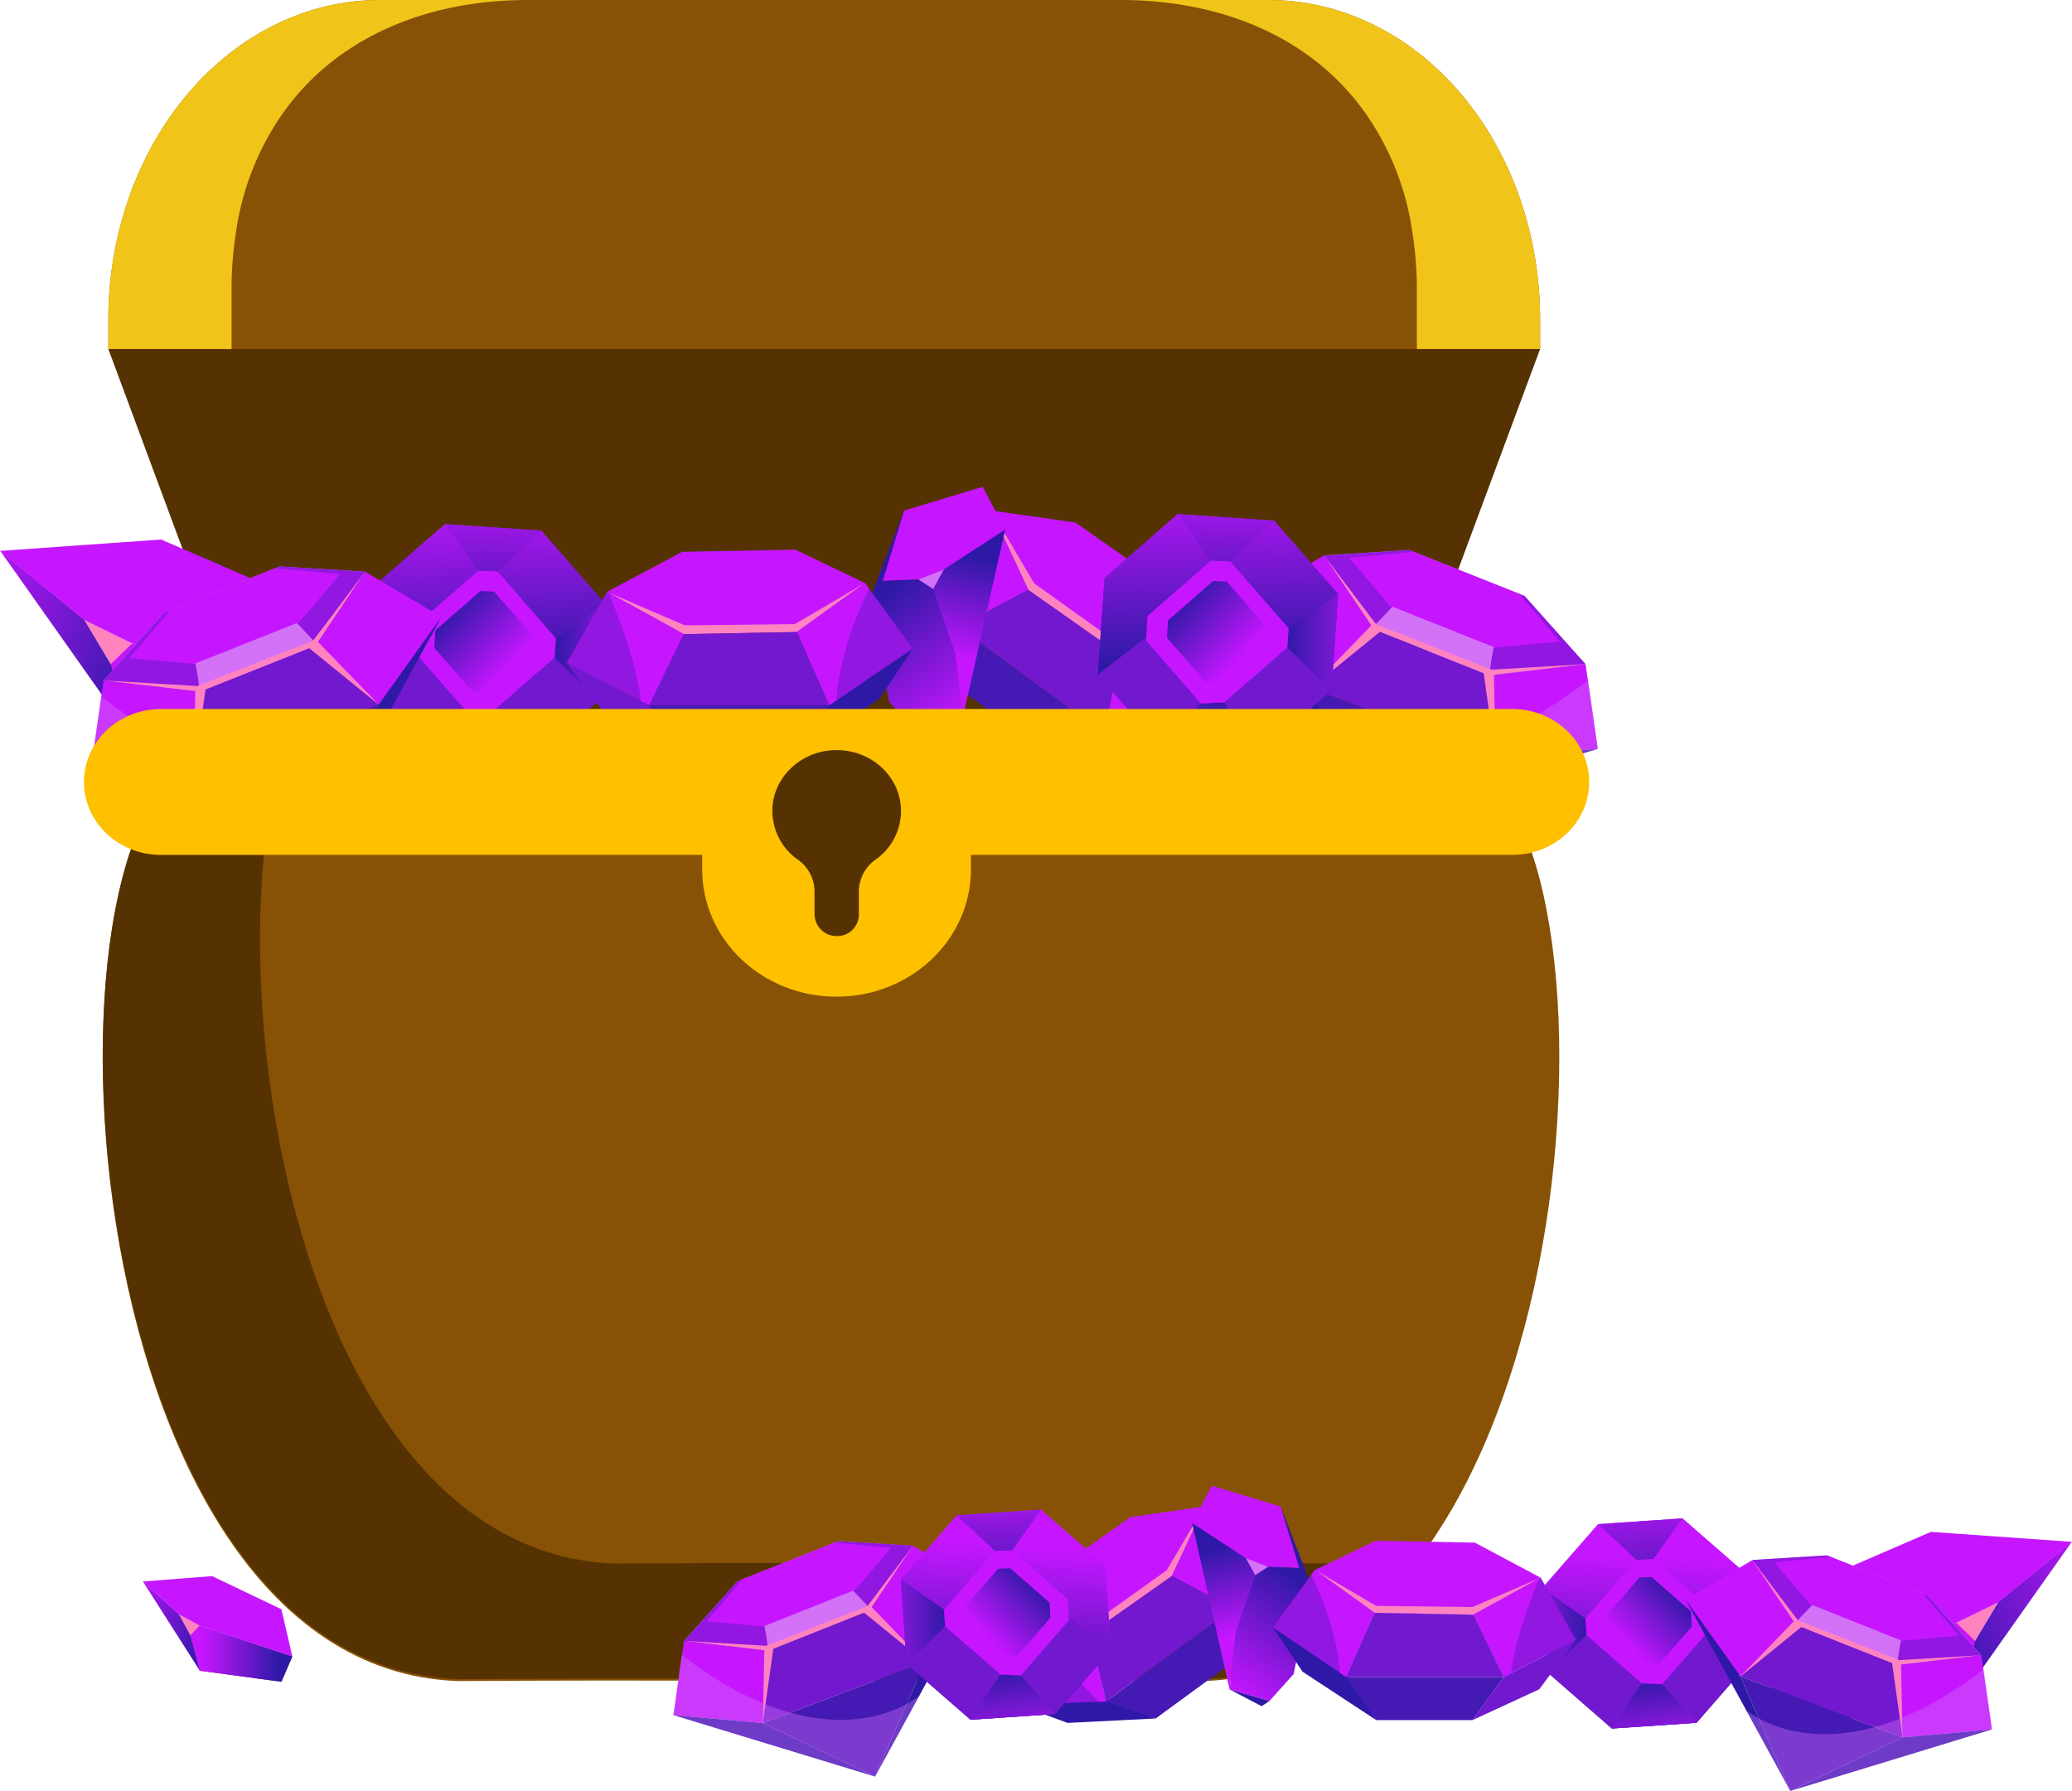 <svg xmlns="http://www.w3.org/2000/svg" xmlns:xlink="http://www.w3.org/1999/xlink" viewBox="0 0 554.74 479.49"><defs><style>.cls-1{fill:#563202;}.cls-2{fill:#875206;}.cls-3{fill:#f0c419;}.cls-4{fill:#7218ce;}.cls-21,.cls-5{fill:#2e19a6;}.cls-6{fill:#4519b3;}.cls-14,.cls-7{fill:#c616ff;}.cls-10,.cls-8{fill:#ff83bf;}.cls-9{fill:#9217e1;}.cls-10,.cls-11,.cls-12,.cls-13,.cls-14,.cls-21,.cls-22,.cls-23,.cls-24,.cls-34,.cls-35,.cls-36,.cls-43,.cls-44,.cls-51,.cls-52,.cls-53{fill-rule:evenodd;}.cls-11{fill:url(#Áåçûìÿííûé_ãðàäèåíò_225);}.cls-12{fill:url(#Dégradé_sans_nom_14);}.cls-13{fill:url(#Dégradé_sans_nom_14-2);}.cls-15{fill:url(#Dégradé_sans_nom_14-3);}.cls-16{fill:url(#Dégradé_sans_nom_14-4);}.cls-17{fill:url(#Dégradé_sans_nom_14-5);}.cls-18{fill:url(#Dégradé_sans_nom_14-6);}.cls-19{fill:url(#Dégradé_sans_nom_14-7);}.cls-20{fill:url(#Dégradé_sans_nom_14-8);}.cls-22,.cls-25,.cls-26{fill:#d372f7;}.cls-23{fill:url(#Dégradé_sans_nom_14-9);}.cls-24{fill:url(#Dégradé_sans_nom_14-10);}.cls-26{opacity:0.39;}.cls-27{fill:url(#Dégradé_sans_nom_14-11);}.cls-28{fill:url(#Dégradé_sans_nom_14-12);}.cls-29{fill:url(#Dégradé_sans_nom_14-13);}.cls-30{fill:url(#Dégradé_sans_nom_14-14);}.cls-31{fill:url(#Dégradé_sans_nom_14-15);}.cls-32{fill:url(#Dégradé_sans_nom_14-16);}.cls-33{fill:#ffc000;}.cls-34{fill:url(#Áåçûìÿííûé_ãðàäèåíò_225-2);}.cls-35{fill:url(#Dégradé_sans_nom_14-17);}.cls-36{fill:url(#Dégradé_sans_nom_14-18);}.cls-37{fill:url(#Dégradé_sans_nom_14-19);}.cls-38{fill:url(#Dégradé_sans_nom_14-20);}.cls-39{fill:url(#Dégradé_sans_nom_14-21);}.cls-40{fill:url(#Dégradé_sans_nom_14-22);}.cls-41{fill:url(#Dégradé_sans_nom_14-23);}.cls-42{fill:url(#Dégradé_sans_nom_14-24);}.cls-43{fill:url(#Dégradé_sans_nom_14-25);}.cls-44{fill:url(#Dégradé_sans_nom_14-26);}.cls-45{fill:url(#Dégradé_sans_nom_14-27);}.cls-46{fill:url(#Dégradé_sans_nom_14-28);}.cls-47{fill:url(#Dégradé_sans_nom_14-29);}.cls-48{fill:url(#Dégradé_sans_nom_14-30);}.cls-49{fill:url(#Dégradé_sans_nom_14-31);}.cls-50{fill:url(#Dégradé_sans_nom_14-32);}.cls-51{fill:url(#Áåçûìÿííûé_ãðàäèåíò_225-3);}.cls-52{fill:url(#Dégradé_sans_nom_14-33);}.cls-53{fill:url(#Dégradé_sans_nom_14-34);}</style><radialGradient id="Áåçûìÿííûé_ãðàäèåíò_225" cx="-1079.48" cy="839.62" r="35.39" gradientTransform="translate(2233.17 -1356.62) scale(2.04 1.84)" gradientUnits="userSpaceOnUse"><stop offset="0" stop-color="#f06"/><stop offset="1" stop-color="#590048"/></radialGradient><linearGradient id="Dégradé_sans_nom_14" x1="29.6" y1="188.08" x2="93.05" y2="188.08" gradientUnits="userSpaceOnUse"><stop offset="0.12" stop-color="#c616ff"/><stop offset="0.87" stop-color="#2e19a6"/></linearGradient><linearGradient id="Dégradé_sans_nom_14-2" x1="-22.42" y1="158.09" x2="49.42" y2="183.84" xlink:href="#Dégradé_sans_nom_14"/><linearGradient id="Dégradé_sans_nom_14-3" x1="4149.23" y1="-690.5" x2="4169.18" y2="-690.5" gradientTransform="matrix(0.66, 0.75, -0.75, 0.66, -3154.71, -2510.14)" xlink:href="#Dégradé_sans_nom_14"/><linearGradient id="Dégradé_sans_nom_14-4" x1="4154.8" y1="-731.81" x2="4206.3" y2="-691.57" gradientTransform="matrix(0.66, 0.75, -0.75, 0.66, -3154.71, -2510.14)" xlink:href="#Dégradé_sans_nom_14"/><linearGradient id="Dégradé_sans_nom_14-5" x1="132.68" y1="122.96" x2="130.83" y2="176.57" xlink:href="#Dégradé_sans_nom_14"/><linearGradient id="Dégradé_sans_nom_14-6" x1="177.49" y1="174.89" x2="143.6" y2="174.28" xlink:href="#Dégradé_sans_nom_14"/><linearGradient id="Dégradé_sans_nom_14-7" x1="125.87" y1="219.07" x2="130.18" y2="184.57" xlink:href="#Dégradé_sans_nom_14"/><linearGradient id="Dégradé_sans_nom_14-8" x1="138.99" y1="180.84" x2="117.42" y2="160.5" xlink:href="#Dégradé_sans_nom_14"/><linearGradient id="Dégradé_sans_nom_14-9" x1="252.59" y1="179.82" x2="261.37" y2="144.7" xlink:href="#Dégradé_sans_nom_14"/><linearGradient id="Dégradé_sans_nom_14-10" x1="261.31" y1="198.2" x2="231.27" y2="154.3" xlink:href="#Dégradé_sans_nom_14"/><linearGradient id="Dégradé_sans_nom_14-11" x1="4276.16" y1="-840.08" x2="4296.11" y2="-840.08" gradientTransform="matrix(0.66, 0.75, -0.75, 0.66, -3154.71, -2510.14)" xlink:href="#Dégradé_sans_nom_14"/><linearGradient id="Dégradé_sans_nom_14-12" x1="4281.73" y1="-881.39" x2="4333.23" y2="-841.16" gradientTransform="matrix(0.66, 0.75, -0.75, 0.66, -3154.71, -2510.14)" xlink:href="#Dégradé_sans_nom_14"/><linearGradient id="Dégradé_sans_nom_14-13" x1="328.85" y1="120.28" x2="327" y2="173.88" xlink:href="#Dégradé_sans_nom_14"/><linearGradient id="Dégradé_sans_nom_14-14" x1="373.66" y1="172.21" x2="339.77" y2="171.59" xlink:href="#Dégradé_sans_nom_14"/><linearGradient id="Dégradé_sans_nom_14-15" x1="322.04" y1="216.39" x2="326.35" y2="181.88" xlink:href="#Dégradé_sans_nom_14"/><linearGradient id="Dégradé_sans_nom_14-16" x1="335.16" y1="178.15" x2="313.59" y2="157.82" xlink:href="#Dégradé_sans_nom_14"/><radialGradient id="Áåçûìÿííûé_ãðàäèåíò_225-2" cx="-3371.62" cy="981.38" r="30.98" gradientTransform="matrix(-2.04, 0, 0, 1.84, -6338.46, -1356.62)" xlink:href="#Áåçûìÿííûé_ãðàäèåíò_225"/><linearGradient id="Dégradé_sans_nom_14-17" x1="-4634.12" y1="448.33" x2="-4578.58" y2="448.33" gradientTransform="matrix(-1, 0, 0, 1, -4105.29, 0)" xlink:href="#Dégradé_sans_nom_14"/><linearGradient id="Dégradé_sans_nom_14-18" x1="-4679.66" y1="422.08" x2="-4616.78" y2="444.62" gradientTransform="matrix(-1, 0, 0, 1, -4105.29, 0)" xlink:href="#Dégradé_sans_nom_14"/><linearGradient id="Dégradé_sans_nom_14-19" x1="1276.82" y1="3002.92" x2="1294.29" y2="3002.92" gradientTransform="matrix(-0.66, 0.75, 0.75, 0.66, -950.59, -2510.14)" xlink:href="#Dégradé_sans_nom_14"/><linearGradient id="Dégradé_sans_nom_14-20" x1="1281.7" y1="2966.75" x2="1326.78" y2="3001.97" gradientTransform="matrix(-0.66, 0.75, 0.75, 0.66, -950.59, -2510.14)" xlink:href="#Dégradé_sans_nom_14"/><linearGradient id="Dégradé_sans_nom_14-21" x1="-4543.9" y1="391.33" x2="-4545.52" y2="438.25" gradientTransform="matrix(-1, 0, 0, 1, -4105.29, 0)" xlink:href="#Dégradé_sans_nom_14"/><linearGradient id="Dégradé_sans_nom_14-22" x1="-4504.67" y1="436.79" x2="-4534.34" y2="436.25" gradientTransform="matrix(-1, 0, 0, 1, -4105.29, 0)" xlink:href="#Dégradé_sans_nom_14"/><linearGradient id="Dégradé_sans_nom_14-23" x1="-4549.86" y1="475.46" x2="-4546.08" y2="445.26" gradientTransform="matrix(-1, 0, 0, 1, -4105.29, 0)" xlink:href="#Dégradé_sans_nom_14"/><linearGradient id="Dégradé_sans_nom_14-24" x1="-4538.38" y1="441.99" x2="-4557.25" y2="424.19" gradientTransform="matrix(-1, 0, 0, 1, -4105.29, 0)" xlink:href="#Dégradé_sans_nom_14"/><linearGradient id="Dégradé_sans_nom_14-25" x1="-4438.93" y1="441.1" x2="-4431.25" y2="410.36" gradientTransform="matrix(-1, 0, 0, 1, -4105.29, 0)" xlink:href="#Dégradé_sans_nom_14"/><linearGradient id="Dégradé_sans_nom_14-26" x1="-4431.3" y1="457.19" x2="-4457.6" y2="418.76" gradientTransform="matrix(-1, 0, 0, 1, -4105.29, 0)" xlink:href="#Dégradé_sans_nom_14"/><linearGradient id="Dégradé_sans_nom_14-27" x1="1387.93" y1="2871.98" x2="1405.4" y2="2871.98" gradientTransform="matrix(-0.66, 0.75, 0.75, 0.66, -950.59, -2510.14)" xlink:href="#Dégradé_sans_nom_14"/><linearGradient id="Dégradé_sans_nom_14-28" x1="1392.81" y1="2835.82" x2="1437.89" y2="2871.04" gradientTransform="matrix(-0.66, 0.75, 0.75, 0.66, -950.59, -2510.14)" xlink:href="#Dégradé_sans_nom_14"/><linearGradient id="Dégradé_sans_nom_14-29" x1="-4372.19" y1="388.98" x2="-4373.8" y2="435.91" gradientTransform="matrix(-1, 0, 0, 1, -4105.29, 0)" xlink:href="#Dégradé_sans_nom_14"/><linearGradient id="Dégradé_sans_nom_14-30" x1="-4332.96" y1="434.44" x2="-4362.62" y2="433.9" gradientTransform="matrix(-1, 0, 0, 1, -4105.29, 0)" xlink:href="#Dégradé_sans_nom_14"/><linearGradient id="Dégradé_sans_nom_14-31" x1="-4378.14" y1="473.11" x2="-4374.37" y2="442.91" gradientTransform="matrix(-1, 0, 0, 1, -4105.29, 0)" xlink:href="#Dégradé_sans_nom_14"/><linearGradient id="Dégradé_sans_nom_14-32" x1="-4366.66" y1="439.64" x2="-4385.54" y2="421.84" gradientTransform="matrix(-1, 0, 0, 1, -4105.29, 0)" xlink:href="#Dégradé_sans_nom_14"/><radialGradient id="Áåçûìÿííûé_ãðàäèåíò_225-3" cx="53.89" cy="441.85" r="30.98" gradientTransform="matrix(1, 0, 0, 1, 0, 0)" xlink:href="#Áåçûìÿííûé_ãðàäèåíò_225"/><linearGradient id="Dégradé_sans_nom_14-33" x1="50.97" y1="442.77" x2="78.26" y2="442.77" xlink:href="#Dégradé_sans_nom_14"/><linearGradient id="Dégradé_sans_nom_14-34" x1="27.97" y1="428.92" x2="59.98" y2="440.4" xlink:href="#Dégradé_sans_nom_14"/></defs><g id="Calque_2" data-name="Calque 2"><g id="Calque_1-2" data-name="Calque 1"><path class="cls-1" d="M75.23,218,29,93.43,220.43,81.75,412.34,93.43,366.07,218Z"/><path class="cls-2" d="M412.34,85.64v7.79H29V85.64c0-22.71,7.65-44.5,21.29-60.57S82.39,0,101.67,0h238c19.29,0,37.79,9,51.43,25.07S412.35,62.93,412.34,85.64Z"/><path class="cls-3" d="M141.33,0c-27.69,0-52,10.43-66.17,31.14a73.63,73.63,0,0,0-12,31.15A97.56,97.56,0,0,0,62,77.86V93.43H29V85.64c0-22.71,7.65-44.5,21.29-60.57S82.39,0,101.67,0Z"/><path class="cls-3" d="M412.34,85.64v7.79h-33V77.86a97.56,97.56,0,0,0-1.19-15.57,73.5,73.5,0,0,0-12-31.15C352,10.43,327.67,0,300,0h39.66c19.29,0,37.79,9,51.43,25.07S412.35,62.93,412.34,85.64Z"/><polygon class="cls-4" points="256.47 184.13 256.57 167.86 245.44 145.56 245.58 164.49 256.47 184.13"/><polygon class="cls-5" points="280.26 201.53 293.83 195.91 322.48 197.27 307.2 202.88 280.26 201.53"/><polygon class="cls-6" points="256.47 184.13 256.57 167.86 295.49 196.33 280.26 201.53 256.47 184.13"/><polygon class="cls-7" points="300.06 175.36 275.28 157.94 265.37 136.68 287.96 139.91 312.74 157.33 322.51 175.53 300.06 175.36"/><polygon class="cls-8" points="300.06 175.36 275.28 157.94 265.37 136.68 276.9 156.21 300.88 173.34 322.51 175.53 300.06 175.36"/><polygon class="cls-9" points="265.37 136.68 245.46 145.66 256.57 167.86 275.28 157.94 265.37 136.68"/><path class="cls-7" d="M265.61,137.15c-2.64,10.07-5.3,19.61-10.16,28.48l1.12,2.23,18.71-9.92Z"/><polygon class="cls-9" points="300.06 175.36 295.49 196.33 322.48 197.27 322.51 175.53 300.06 175.36"/><path class="cls-7" d="M322.51,177.41v-1.87l-22.45-.18-4.57,21,2.24.09C304.53,188.51,312.91,182.55,322.51,177.41Z"/><polygon class="cls-4" points="275.28 157.94 256.57 167.86 295.49 196.33 300.06 175.36 275.28 157.94"/><polygon class="cls-10" points="22.52 165.89 35.44 172.33 29.66 177.9 22.52 165.89"/><polygon class="cls-11" points="35.38 197.6 29.6 177.9 35.38 172.33 93.05 189.61 86.27 203.82 35.38 197.6"/><polygon class="cls-12" points="35.38 197.6 29.6 177.9 35.38 172.33 93.05 189.61 86.27 203.82 35.38 197.6"/><polygon class="cls-13" points="0.03 147.44 22.52 165.89 29.64 177.81 35.41 197.51 0.03 147.44"/><polygon class="cls-14" points="0 147.5 43.14 144.45 86.27 163.09 93.06 189.57 35.38 172.29 22.48 165.94 0 147.5"/><polygon class="cls-15" points="97.77 183.28 110.65 174.18 111.04 167.63 99.55 157.38 97.77 183.28"/><polygon class="cls-16" points="119.1 140.32 99.55 157.38 97.77 183.28 114.84 202.85 140.74 204.6 160.31 187.55 162.07 161.65 144.99 142.09 119.1 140.32"/><polygon class="cls-4" points="97.77 183.28 114.84 202.85 140.74 204.6 160.31 187.55 148.5 176.01 118.99 166.88 97.77 183.28"/><polygon class="cls-17" points="128.03 152.82 133.22 153 144.99 142.09 119.1 140.32 128.03 152.82"/><polygon class="cls-18" points="148.5 176.01 160.31 187.55 162.07 161.65 148.83 170.9 148.5 176.01"/><polygon class="cls-19" points="114.84 202.85 140.74 204.6 131.59 190.76 125.35 191.03 114.84 202.85"/><polygon class="cls-7" points="128.03 152.82 111.04 167.63 110.65 174.18 125.35 191.03 131.59 190.76 148.5 176.01 148.83 170.9 133.22 153 128.03 152.82"/><polygon class="cls-20" points="128.61 158.25 116.56 168.78 116.27 173.42 126.71 185.39 131.13 185.2 143.16 174.72 143.38 171.11 132.29 158.4 128.61 158.25"/><polygon class="cls-14" points="242.03 136.7 236.31 155.56 248.81 155.05 269.14 141.78 263.11 130.34 242.03 136.7"/><polygon class="cls-21" points="236.31 155.56 232.69 160.81 242.03 136.7 236.31 155.56"/><polygon class="cls-22" points="245.87 155.17 252.72 152.49 249.84 157.78 245.87 155.17"/><polygon class="cls-23" points="269.14 141.75 257.65 192.66 255.74 175.03 249.84 157.75 252.72 152.46 269.14 141.75"/><polygon class="cls-24" points="232.69 160.77 236.31 155.52 245.87 155.13 249.84 157.74 255.73 175.03 257.65 192.66 245.44 196.14 238.05 187.91 232.69 160.77"/><polygon class="cls-21" points="245.44 196.14 247.85 197.76 257.65 192.66 245.44 196.14"/><polygon class="cls-25" points="84.44 172.91 53.53 185.22 27.75 182.19 44.06 163.95 74.96 151.65 97.77 153.08 84.44 172.91"/><path class="cls-9" d="M51.78,175.27c0-.08,0-.12,0-.19s-.15-.19-.19-.33C50,170.5,47.25,167,46.28,163.06l-2.22.89L27.75,182.19l25.68,3A65.65,65.65,0,0,0,51.78,175.27Z"/><path class="cls-9" d="M75,151.65l-1.75.69c1.8,4,3.62,7.85,4.2,12.22a4.71,4.71,0,0,1,.66.47c1.93,2.68,4.52,4.93,6.68,7.43l13-19.38Z"/><polygon class="cls-8" points="84.44 172.91 53.53 185.22 27.75 182.19 52.87 183.67 83.84 171.51 97.77 153.08 84.44 172.91"/><polygon class="cls-7" points="80.16 166.53 51.97 177.77 34.66 176.17 45.55 163.34 73.74 152.12 91.05 153.72 80.16 166.53"/><polygon class="cls-7" points="27.75 182.19 24.48 204.87 51.84 207.32 53.53 185.22 27.75 182.19"/><polygon class="cls-7" points="84.44 172.91 101.43 188.61 118.17 165.17 97.77 153.08 84.44 172.91"/><polygon class="cls-4" points="53.53 185.22 51.84 207.32 101.43 188.61 84.44 172.91 53.53 185.22"/><polygon class="cls-8" points="52.29 184.72 51.84 207.32 55.02 184.61 52.29 184.72"/><polygon class="cls-8" points="84.73 171.45 101.5 188.75 82.51 173.32 84.73 171.45"/><polygon class="cls-5" points="24.48 204.87 86.15 223.67 51.84 207.32 24.48 204.87"/><polygon class="cls-6" points="51.84 207.32 86.15 223.67 101.43 188.61 51.84 207.32"/><polygon class="cls-5" points="118.17 165.17 86.15 223.67 101.43 188.61 118.17 165.17"/><path class="cls-26" d="M27,186.46l-2.49,18.41,61.67,18.8L99.68,199S73.36,222.1,27,186.46Z"/><polygon class="cls-4" points="183.35 202.02 173.82 188.83 151.67 177.4 162.96 192.6 183.35 202.02"/><polygon class="cls-5" points="212.82 202.02 220.45 189.47 244.38 173.66 235.36 187.2 212.82 202.02"/><polygon class="cls-6" points="183.35 202.02 173.82 188.83 222.04 188.83 212.82 202.02 183.35 202.02"/><polygon class="cls-7" points="213.35 169.21 183.06 169.78 162.51 158.47 182.66 147.74 212.94 147.17 231.57 156.1 213.35 169.21"/><polygon class="cls-8" points="213.35 169.21 183.06 169.78 162.51 158.47 183.35 167.43 212.82 167.09 231.57 156.1 213.35 169.21"/><polygon class="cls-9" points="162.51 158.47 151.74 177.48 173.82 188.83 183.06 169.78 162.51 158.47"/><path class="cls-7" d="M163,158.71c3.81,9.69,7.3,19,8.61,29l2.22,1.14,9.24-19.05Z"/><polygon class="cls-9" points="213.35 169.21 222.04 188.83 244.38 173.66 231.57 156.1 213.35 169.21"/><path class="cls-7" d="M232.69,157.61l-1.12-1.51-18.22,13.11L222,188.83l1.86-1.25C224.72,177.19,228,167.43,232.69,157.61Z"/><polygon class="cls-4" points="183.06 169.78 173.82 188.83 222.04 188.83 213.35 169.21 183.06 169.78"/><polygon class="cls-25" points="367.82 168.53 398.72 180.84 424.5 177.81 408.2 159.57 377.29 147.27 354.48 148.7 367.82 168.53"/><path class="cls-9" d="M400.47,170.89c0-.08,0-.12,0-.19s.15-.19.19-.33c1.55-4.25,4.31-7.72,5.28-11.69l2.23.89,16.3,18.24-25.68,3A65.65,65.65,0,0,1,400.47,170.89Z"/><path class="cls-9" d="M377.29,147.27,379,148c-1.8,4-3.62,7.85-4.19,12.22a4.19,4.19,0,0,0-.66.47c-1.94,2.68-4.53,4.93-6.68,7.43l-13-19.38Z"/><polygon class="cls-8" points="367.82 168.53 398.72 180.84 424.5 177.81 399.38 179.29 368.41 167.13 354.48 148.7 367.82 168.53"/><polygon class="cls-7" points="372.09 162.15 400.28 173.39 417.59 171.79 406.71 158.96 378.51 147.74 361.21 149.34 372.09 162.15"/><polygon class="cls-7" points="424.5 177.81 427.77 200.49 400.41 202.94 398.72 180.84 424.5 177.81"/><polygon class="cls-7" points="367.82 168.53 350.82 184.23 334.09 160.79 354.48 148.7 367.82 168.53"/><polygon class="cls-4" points="398.72 180.84 400.41 202.94 350.82 184.23 367.82 168.53 398.72 180.84"/><polygon class="cls-8" points="399.96 180.34 400.41 202.94 397.23 180.23 399.96 180.34"/><polygon class="cls-8" points="367.52 167.07 350.75 184.37 369.74 168.94 367.52 167.07"/><polygon class="cls-5" points="427.77 200.49 366.11 219.29 400.41 202.94 427.77 200.49"/><polygon class="cls-6" points="400.41 202.94 366.11 219.29 350.82 184.23 400.41 202.94"/><polygon class="cls-5" points="334.09 160.79 366.11 219.29 350.82 184.23 334.09 160.79"/><path class="cls-26" d="M425.28,182.08l2.49,18.41-61.67,18.8-13.52-24.72S378.9,217.72,425.28,182.08Z"/><polygon class="cls-27" points="293.94 180.6 306.82 171.5 307.21 164.94 295.72 154.7 293.94 180.6"/><polygon class="cls-28" points="315.27 137.63 295.72 154.7 293.94 180.6 311.01 200.17 336.9 201.92 356.48 184.86 358.24 158.96 341.16 139.4 315.27 137.63"/><polygon class="cls-4" points="293.94 180.6 311.01 200.17 336.9 201.92 356.48 184.86 344.67 173.32 315.16 164.2 293.94 180.6"/><polygon class="cls-29" points="324.2 150.13 329.39 150.32 341.16 139.4 315.27 137.63 324.2 150.13"/><polygon class="cls-30" points="344.67 173.32 356.48 184.86 358.24 158.96 345 168.22 344.67 173.32"/><polygon class="cls-31" points="311.01 200.17 336.9 201.92 327.76 188.07 321.52 188.35 311.01 200.17"/><polygon class="cls-7" points="324.2 150.13 307.21 164.94 306.82 171.5 321.52 188.35 327.76 188.07 344.67 173.32 345 168.22 329.39 150.32 324.2 150.13"/><polygon class="cls-32" points="324.78 155.57 312.73 166.09 312.44 170.74 322.88 182.71 327.3 182.52 339.33 172.03 339.55 168.42 328.46 155.72 324.78 155.57"/><path class="cls-2" d="M388.33,202.77c-42,0-165.85-.22-165.85-.22s-123.84.22-165.84.22c-50.16,6.78-40.16,243.78,66,247.31,49-.31,99.84,0,99.84,0s50.85-.31,99.85,0C428.48,446.55,438.48,209.55,388.33,202.77Z"/><path class="cls-1" d="M364.47,418.62c-49-.3-99.85,0-99.85,0s-50.85-.3-99.85,0C81.13,415.84,57.19,268.13,75.32,202.28H56.68c-50.15,6.77-40.15,243.77,66,247.3,49-.3,99.85,0,99.85,0s50.85-.3,99.85,0c24.23-.8,43.46-13.79,58.1-33.42A67.27,67.27,0,0,1,364.47,418.62Z"/><path class="cls-33" d="M404.87,189.83H43.1c-11.38,0-20.62,8.75-20.62,19.54S31.72,228.9,43.1,228.9H188v3.89c0,18.81,16.1,34.06,35.95,34.06s36-15.25,36-34.06V228.9H404.87c11.38,0,20.61-8.74,20.61-19.53s-9.23-19.54-20.61-19.54Z"/><path class="cls-1" d="M241.23,217.15c0-9.62-8.79-17.3-19.18-16.22-8,.84-14.43,7-15.19,14.63a16,16,0,0,0,6.74,14.6,10.41,10.41,0,0,1,4.48,8.41v6.2a5.91,5.91,0,0,0,5.75,5.85,5.79,5.79,0,0,0,6.11-5.61v-6.43a10.55,10.55,0,0,1,4.54-8.47A16,16,0,0,0,241.23,217.15Z"/><polygon class="cls-4" points="330.24 444.87 330.16 430.63 339.9 411.11 339.78 427.68 330.24 444.87"/><polygon class="cls-5" points="309.42 460.1 297.54 455.18 272.46 456.38 285.84 461.29 309.42 460.1"/><polygon class="cls-6" points="330.24 444.87 330.16 430.63 296.09 455.55 309.42 460.1 330.24 444.87"/><polygon class="cls-7" points="292.09 437.2 313.78 421.94 322.45 403.33 302.68 406.17 280.99 421.42 272.44 437.35 292.09 437.2"/><polygon class="cls-8" points="292.09 437.2 313.78 421.94 322.45 403.33 312.36 420.43 291.37 435.43 272.44 437.35 292.09 437.2"/><polygon class="cls-9" points="322.45 403.33 339.89 411.2 330.16 430.63 313.78 421.94 322.45 403.33"/><path class="cls-7" d="M322.25,403.75c2.31,8.81,4.63,17.17,8.89,24.93l-1,1.95-16.38-8.69Z"/><polygon class="cls-9" points="292.09 437.2 296.09 455.55 272.46 456.38 272.44 437.35 292.09 437.2"/><path class="cls-7" d="M272.43,439v-1.64l19.65-.15,4,18.35-2,.08C288.18,448.71,280.84,443.49,272.43,439Z"/><polygon class="cls-4" points="313.78 421.94 330.16 430.63 296.09 455.55 292.09 437.2 313.78 421.94"/><polygon class="cls-10" points="535.03 428.9 523.72 434.55 528.78 439.42 535.03 428.9"/><polygon class="cls-34" points="523.78 456.67 528.83 439.42 523.78 434.54 473.29 449.67 479.23 462.11 523.78 456.67"/><polygon class="cls-35" points="523.78 456.67 528.83 439.42 523.78 434.54 473.29 449.67 479.23 462.11 523.78 456.67"/><polygon class="cls-36" points="554.72 412.76 535.03 428.9 528.8 439.34 523.74 456.59 554.72 412.76"/><polygon class="cls-14" points="554.74 412.81 516.98 410.14 479.22 426.46 473.29 449.63 523.77 434.51 535.06 428.95 554.74 412.81"/><polygon class="cls-37" points="469.16 444.13 457.88 436.16 457.54 430.43 467.61 421.46 469.16 444.13"/><polygon class="cls-38" points="450.49 406.52 467.61 421.46 469.16 444.13 454.22 461.26 431.55 462.79 414.42 447.86 412.88 425.19 427.83 408.07 450.49 406.52"/><polygon class="cls-4" points="469.16 444.13 454.22 461.26 431.55 462.79 414.42 447.86 424.76 437.76 450.59 429.78 469.16 444.13"/><polygon class="cls-39" points="442.67 417.46 438.13 417.63 427.83 408.07 450.49 406.52 442.67 417.46"/><polygon class="cls-40" points="424.76 437.76 414.42 447.86 412.88 425.19 424.46 433.3 424.76 437.76"/><polygon class="cls-41" points="454.22 461.26 431.55 462.79 439.56 450.68 445.02 450.92 454.22 461.26"/><polygon class="cls-7" points="442.67 417.46 457.54 430.43 457.88 436.16 445.02 450.92 439.56 450.68 424.76 437.76 424.46 433.3 438.13 417.63 442.67 417.46"/><polygon class="cls-42" points="442.16 422.22 452.72 431.43 452.96 435.5 443.83 445.98 439.96 445.81 429.42 436.63 429.24 433.47 438.94 422.35 442.16 422.22"/><polygon class="cls-14" points="342.88 403.36 347.89 419.86 336.95 419.42 319.16 407.8 324.43 397.79 342.88 403.36"/><polygon class="cls-21" points="347.89 419.86 351.06 424.46 342.88 403.36 347.89 419.86"/><polygon class="cls-22" points="339.53 419.52 333.53 417.18 336.05 421.81 339.53 419.52"/><polygon class="cls-43" points="319.16 407.77 329.21 452.35 330.89 436.91 336.05 421.78 333.52 417.15 319.16 407.77"/><polygon class="cls-44" points="351.06 424.43 347.89 419.83 339.53 419.49 336.05 421.78 330.89 436.91 329.21 452.34 339.9 455.39 346.37 448.18 351.06 424.43"/><polygon class="cls-21" points="339.9 455.39 337.79 456.81 329.21 452.34 339.9 455.39"/><polygon class="cls-25" points="480.83 435.06 507.88 445.82 530.45 443.17 516.18 427.21 489.13 416.44 469.16 417.7 480.83 435.06"/><path class="cls-9" d="M509.42,437.11c0-.06,0-.1,0-.16s.14-.17.17-.28c1.35-3.73,3.77-6.76,4.62-10.24l1.95.78,14.27,16L508,445.82A57.16,57.16,0,0,1,509.42,437.11Z"/><path class="cls-9" d="M489.13,416.44l1.53.6c-1.58,3.47-3.17,6.88-3.67,10.71a3.22,3.22,0,0,0-.58.41c-1.69,2.34-4,4.31-5.85,6.5l-11.4-17Z"/><polygon class="cls-8" points="480.83 435.06 507.88 445.82 530.45 443.17 508.46 444.47 481.36 433.83 469.16 417.7 480.83 435.06"/><polygon class="cls-7" points="484.57 429.47 509.25 439.31 524.4 437.91 514.87 426.68 490.2 416.85 475.05 418.25 484.57 429.47"/><polygon class="cls-7" points="530.45 443.17 533.31 463.02 509.36 465.17 507.88 445.82 530.45 443.17"/><polygon class="cls-7" points="480.83 435.06 465.95 448.79 451.31 428.28 469.16 417.7 480.83 435.06"/><polygon class="cls-4" points="507.88 445.82 509.36 465.17 465.95 448.79 480.83 435.06 507.88 445.82"/><polygon class="cls-8" points="508.97 445.39 509.36 465.17 506.58 445.3 508.97 445.39"/><polygon class="cls-8" points="480.57 433.78 465.9 448.92 482.52 435.41 480.57 433.78"/><polygon class="cls-5" points="533.31 463.02 479.33 479.49 509.36 465.17 533.31 463.02"/><polygon class="cls-6" points="509.36 465.17 479.33 479.49 465.95 448.79 509.36 465.17"/><polygon class="cls-5" points="451.31 428.28 479.33 479.49 465.95 448.79 451.31 428.28"/><path class="cls-26" d="M531.13,446.92l2.18,16.1-54,16.47-11.84-21.64S490.53,478.11,531.13,446.92Z"/><polygon class="cls-4" points="394.25 460.53 402.59 448.99 421.98 438.99 412.1 452.29 394.25 460.53"/><polygon class="cls-5" points="368.45 460.53 361.77 449.55 340.82 435.71 348.72 447.56 368.45 460.53"/><polygon class="cls-6" points="394.25 460.53 402.59 448.99 360.38 448.99 368.45 460.53 394.25 460.53"/><polygon class="cls-7" points="367.99 431.81 394.5 432.31 412.49 422.41 394.86 413.02 368.35 412.52 352.04 420.33 367.99 431.81"/><polygon class="cls-8" points="367.99 431.81 394.5 432.31 412.49 422.41 394.25 430.25 368.45 429.96 352.04 420.33 367.99 431.81"/><polygon class="cls-9" points="412.49 422.41 421.92 439.05 402.59 448.99 394.5 432.31 412.49 422.41"/><path class="cls-7" d="M412.07,422.63c-3.33,8.47-6.39,16.59-7.54,25.36l-1.94,1-8.09-16.68Z"/><polygon class="cls-9" points="367.99 431.81 360.38 448.99 340.82 435.71 352.04 420.33 367.99 431.81"/><path class="cls-7" d="M351.06,421.66l1-1.33L368,431.81,360.38,449l-1.63-1.09C358,438.8,355.19,430.25,351.06,421.66Z"/><polygon class="cls-4" points="394.5 432.31 402.59 448.99 360.38 448.99 367.99 431.81 394.5 432.31"/><polygon class="cls-25" points="232.78 431.22 205.73 441.99 183.16 439.34 197.43 423.38 224.48 412.61 244.45 413.86 232.78 431.22"/><path class="cls-9" d="M204.19,433.28c0-.06,0-.1,0-.17s-.13-.16-.17-.28c-1.35-3.72-3.77-6.76-4.62-10.23l-1.95.78-14.27,16L205.64,442A57.23,57.23,0,0,0,204.19,433.28Z"/><path class="cls-9" d="M224.48,412.61l-1.53.6c1.58,3.47,3.17,6.87,3.68,10.7a4.3,4.3,0,0,1,.57.41c1.7,2.35,4,4.31,5.85,6.5l11.4-17Z"/><polygon class="cls-8" points="232.78 431.22 205.73 441.99 183.16 439.34 205.15 440.64 232.26 430 244.45 413.86 232.78 431.22"/><polygon class="cls-7" points="229.04 425.63 204.36 435.47 189.21 434.07 198.74 422.84 223.41 413.02 238.56 414.42 229.04 425.63"/><polygon class="cls-7" points="183.16 439.34 180.3 459.19 204.25 461.34 205.73 441.99 183.16 439.34"/><polygon class="cls-7" points="232.78 431.22 247.66 444.96 262.3 424.45 244.45 413.86 232.78 431.22"/><polygon class="cls-4" points="205.73 441.99 204.25 461.34 247.66 444.96 232.78 431.22 205.73 441.99"/><polygon class="cls-8" points="204.64 441.56 204.25 461.34 207.03 441.46 204.64 441.56"/><polygon class="cls-8" points="233.04 429.94 247.71 445.08 231.09 431.57 233.04 429.94"/><polygon class="cls-5" points="180.3 459.19 234.28 475.65 204.25 461.34 180.3 459.19"/><polygon class="cls-6" points="204.25 461.34 234.28 475.65 247.66 444.96 204.25 461.34"/><polygon class="cls-5" points="262.3 424.45 234.28 475.65 247.66 444.96 262.3 424.45"/><path class="cls-26" d="M182.48,443.08l-2.18,16.11,54,16.46L246.12,454S223.08,474.28,182.48,443.08Z"/><polygon class="cls-45" points="297.45 441.78 286.17 433.81 285.83 428.08 295.89 419.12 297.45 441.78"/><polygon class="cls-46" points="278.77 404.18 295.89 419.12 297.45 441.78 282.5 458.91 259.84 460.44 242.71 445.52 241.16 422.84 256.11 405.72 278.77 404.18"/><polygon class="cls-4" points="297.45 441.78 282.5 458.91 259.84 460.44 242.71 445.52 253.04 435.42 278.88 427.43 297.45 441.78"/><polygon class="cls-47" points="270.96 415.12 266.42 415.28 256.11 405.72 278.77 404.18 270.96 415.12"/><polygon class="cls-48" points="253.04 435.42 242.71 445.52 241.16 422.84 252.75 430.95 253.04 435.42"/><polygon class="cls-49" points="282.5 458.91 259.84 460.44 267.85 448.33 273.31 448.57 282.5 458.91"/><polygon class="cls-7" points="270.96 415.12 285.83 428.08 286.17 433.81 273.31 448.57 267.85 448.33 253.04 435.42 252.75 430.95 266.42 415.28 270.96 415.12"/><polygon class="cls-50" points="270.45 419.88 281 429.09 281.25 433.15 272.11 443.63 268.24 443.46 257.71 434.29 257.52 431.13 267.23 420 270.45 419.88"/><polygon class="cls-10" points="47.92 432.2 53.48 435.27 50.99 437.92 47.92 432.2"/><polygon class="cls-51" points="53.45 447.31 50.97 437.92 53.45 435.26 78.26 443.5 75.34 450.27 53.45 447.31"/><polygon class="cls-52" points="53.45 447.31 50.97 437.92 53.45 435.26 78.26 443.5 75.34 450.27 53.45 447.31"/><polygon class="cls-53" points="38.25 423.41 47.92 432.2 50.98 437.87 53.47 447.26 38.25 423.41"/><polygon class="cls-14" points="38.23 423.43 56.79 421.98 75.34 430.86 78.26 443.48 53.45 435.25 47.9 432.22 38.23 423.43"/></g></g></svg>